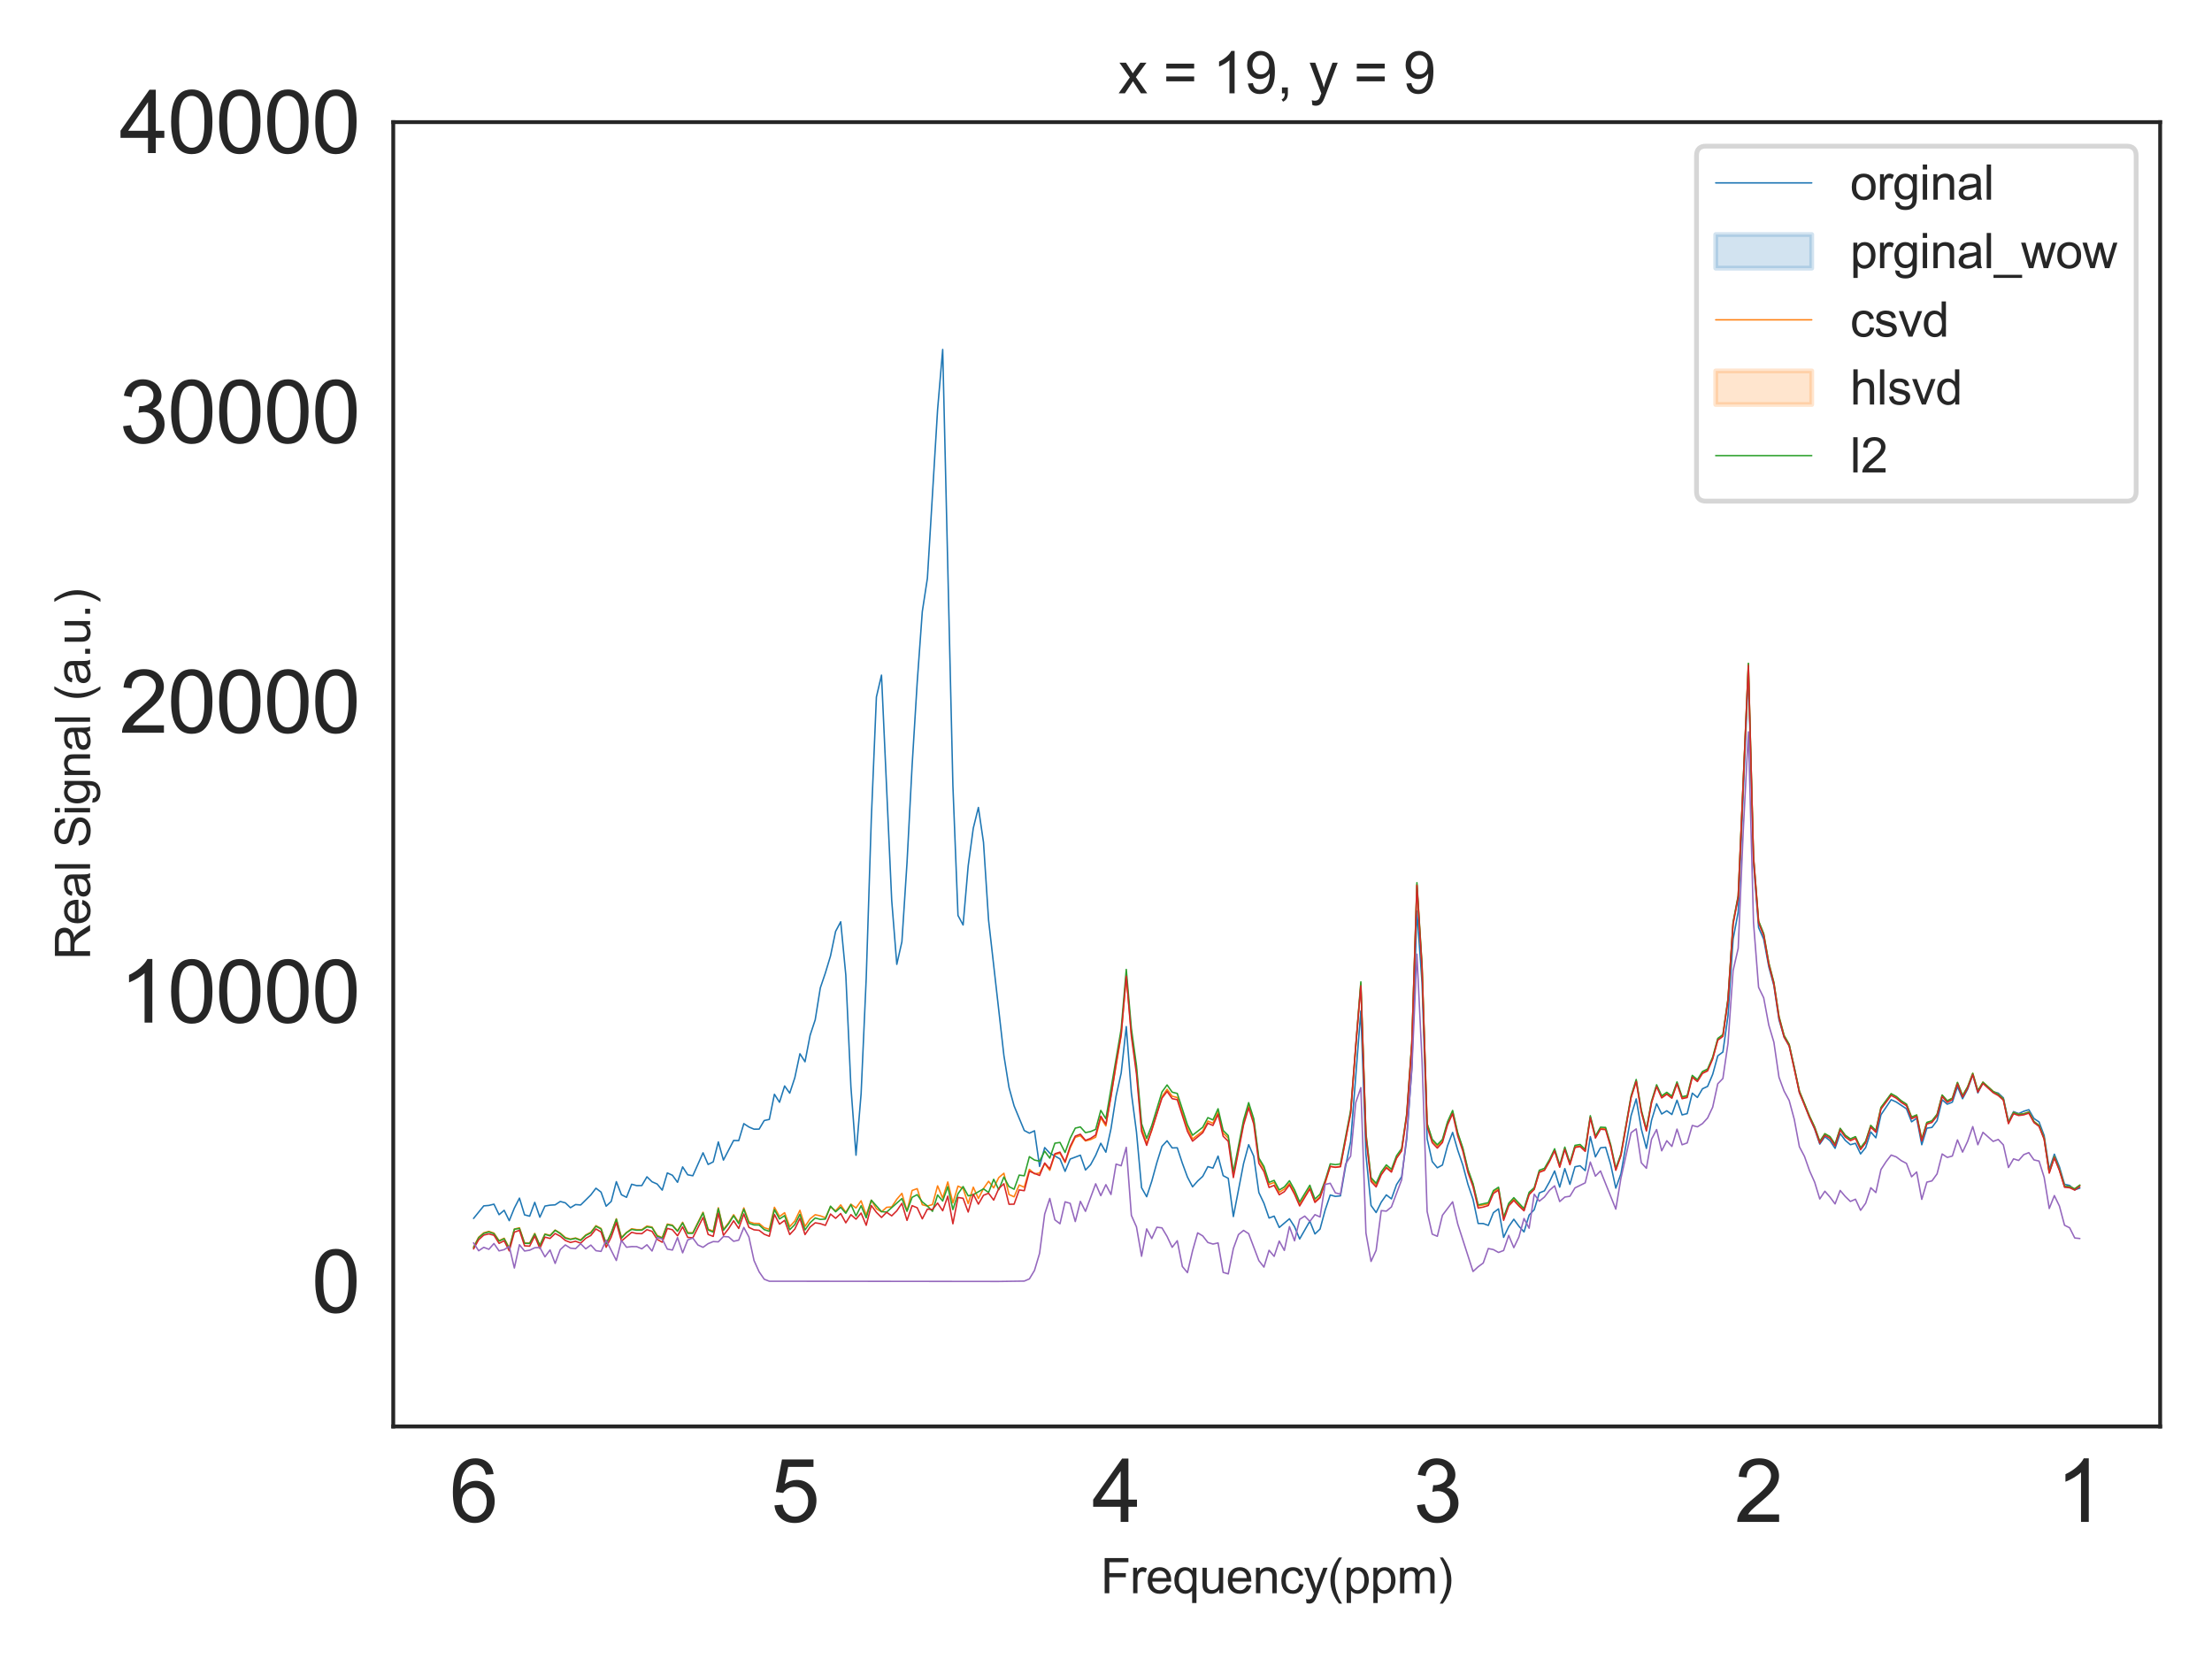 <?xml version="1.0" encoding="utf-8" standalone="no"?>
<!DOCTYPE svg PUBLIC "-//W3C//DTD SVG 1.1//EN"
  "http://www.w3.org/Graphics/SVG/1.1/DTD/svg11.dtd">
<svg xmlns:xlink="http://www.w3.org/1999/xlink" width="460.8pt" height="345.6pt" viewBox="0 0 460.8 345.6" xmlns="http://www.w3.org/2000/svg" version="1.1">
 <defs>
  <style type="text/css">*{stroke-linejoin: round; stroke-linecap: butt}</style>
 </defs>
 <g id="figure_1">
  <g id="patch_1">
   <path d="M 0 345.6 
L 460.8 345.6 
L 460.8 0 
L 0 0 
z
" style="fill: #ffffff"/>
  </g>
  <g id="axes_1">
   <g id="patch_2">
    <path d="M 81.92 297.16 
L 450 297.16 
L 450 25.44 
L 81.92 25.44 
z
" style="fill: #ffffff"/>
   </g>
   <g id="matplotlib.axis_1">
    <g id="xtick_1">
     <g id="text_1">
      <!-- 1 -->
      <g style="fill: #262626" transform="translate(428.264 317.044) scale(0.18 -0.18)">
       <defs>
        <path id="ArialMT-31" d="M 2384 0 
L 1822 0 
L 1822 3584 
Q 1619 3391 1289 3197 
Q 959 3003 697 2906 
L 697 3450 
Q 1169 3672 1522 3987 
Q 1875 4303 2022 4600 
L 2384 4600 
L 2384 0 
z
" transform="scale(0.016)"/>
       </defs>
       <use xlink:href="#ArialMT-31"/>
      </g>
     </g>
    </g>
    <g id="xtick_2">
     <g id="text_2">
      <!-- 2 -->
      <g style="fill: #262626" transform="translate(361.341 317.044) scale(0.18 -0.18)">
       <defs>
        <path id="ArialMT-32" d="M 3222 541 
L 3222 0 
L 194 0 
Q 188 203 259 391 
Q 375 700 629 1000 
Q 884 1300 1366 1694 
Q 2113 2306 2375 2664 
Q 2638 3022 2638 3341 
Q 2638 3675 2398 3904 
Q 2159 4134 1775 4134 
Q 1369 4134 1125 3890 
Q 881 3647 878 3216 
L 300 3275 
Q 359 3922 746 4261 
Q 1134 4600 1788 4600 
Q 2447 4600 2831 4234 
Q 3216 3869 3216 3328 
Q 3216 3053 3103 2787 
Q 2991 2522 2730 2228 
Q 2469 1934 1863 1422 
Q 1356 997 1212 845 
Q 1069 694 975 541 
L 3222 541 
z
" transform="scale(0.016)"/>
       </defs>
       <use xlink:href="#ArialMT-32"/>
      </g>
     </g>
    </g>
    <g id="xtick_3">
     <g id="text_3">
      <!-- 3 -->
      <g style="fill: #262626" transform="translate(294.417 317.044) scale(0.18 -0.18)">
       <defs>
        <path id="ArialMT-33" d="M 269 1209 
L 831 1284 
Q 928 806 1161 595 
Q 1394 384 1728 384 
Q 2125 384 2398 659 
Q 2672 934 2672 1341 
Q 2672 1728 2419 1979 
Q 2166 2231 1775 2231 
Q 1616 2231 1378 2169 
L 1441 2663 
Q 1497 2656 1531 2656 
Q 1891 2656 2178 2843 
Q 2466 3031 2466 3422 
Q 2466 3731 2256 3934 
Q 2047 4138 1716 4138 
Q 1388 4138 1169 3931 
Q 950 3725 888 3313 
L 325 3413 
Q 428 3978 793 4289 
Q 1159 4600 1703 4600 
Q 2078 4600 2393 4439 
Q 2709 4278 2876 4000 
Q 3044 3722 3044 3409 
Q 3044 3113 2884 2869 
Q 2725 2625 2413 2481 
Q 2819 2388 3044 2092 
Q 3269 1797 3269 1353 
Q 3269 753 2831 336 
Q 2394 -81 1725 -81 
Q 1122 -81 723 278 
Q 325 638 269 1209 
z
" transform="scale(0.016)"/>
       </defs>
       <use xlink:href="#ArialMT-33"/>
      </g>
     </g>
    </g>
    <g id="xtick_4">
     <g id="text_4">
      <!-- 4 -->
      <g style="fill: #262626" transform="translate(227.493 317.044) scale(0.18 -0.18)">
       <defs>
        <path id="ArialMT-34" d="M 2069 0 
L 2069 1097 
L 81 1097 
L 81 1613 
L 2172 4581 
L 2631 4581 
L 2631 1613 
L 3250 1613 
L 3250 1097 
L 2631 1097 
L 2631 0 
L 2069 0 
z
M 2069 1613 
L 2069 3678 
L 634 1613 
L 2069 1613 
z
" transform="scale(0.016)"/>
       </defs>
       <use xlink:href="#ArialMT-34"/>
      </g>
     </g>
    </g>
    <g id="xtick_5">
     <g id="text_5">
      <!-- 5 -->
      <g style="fill: #262626" transform="translate(160.57 317.044) scale(0.18 -0.18)">
       <defs>
        <path id="ArialMT-35" d="M 266 1200 
L 856 1250 
Q 922 819 1161 601 
Q 1400 384 1738 384 
Q 2144 384 2425 690 
Q 2706 997 2706 1503 
Q 2706 1984 2436 2262 
Q 2166 2541 1728 2541 
Q 1456 2541 1237 2417 
Q 1019 2294 894 2097 
L 366 2166 
L 809 4519 
L 3088 4519 
L 3088 3981 
L 1259 3981 
L 1013 2750 
Q 1425 3038 1878 3038 
Q 2478 3038 2890 2622 
Q 3303 2206 3303 1553 
Q 3303 931 2941 478 
Q 2500 -78 1738 -78 
Q 1113 -78 717 272 
Q 322 622 266 1200 
z
" transform="scale(0.016)"/>
       </defs>
       <use xlink:href="#ArialMT-35"/>
      </g>
     </g>
    </g>
    <g id="xtick_6">
     <g id="text_6">
      <!-- 6 -->
      <g style="fill: #262626" transform="translate(93.646 317.044) scale(0.18 -0.18)">
       <defs>
        <path id="ArialMT-36" d="M 3184 3459 
L 2625 3416 
Q 2550 3747 2413 3897 
Q 2184 4138 1850 4138 
Q 1581 4138 1378 3988 
Q 1113 3794 959 3422 
Q 806 3050 800 2363 
Q 1003 2672 1297 2822 
Q 1591 2972 1913 2972 
Q 2475 2972 2870 2558 
Q 3266 2144 3266 1488 
Q 3266 1056 3080 686 
Q 2894 316 2569 119 
Q 2244 -78 1831 -78 
Q 1128 -78 684 439 
Q 241 956 241 2144 
Q 241 3472 731 4075 
Q 1159 4600 1884 4600 
Q 2425 4600 2770 4297 
Q 3116 3994 3184 3459 
z
M 888 1484 
Q 888 1194 1011 928 
Q 1134 663 1356 523 
Q 1578 384 1822 384 
Q 2178 384 2434 671 
Q 2691 959 2691 1453 
Q 2691 1928 2437 2201 
Q 2184 2475 1800 2475 
Q 1419 2475 1153 2201 
Q 888 1928 888 1484 
z
" transform="scale(0.016)"/>
       </defs>
       <use xlink:href="#ArialMT-36"/>
      </g>
     </g>
    </g>
    <g id="text_7">
     <!-- Frequency(ppm) -->
     <g style="fill: #262626" transform="translate(229.283 331.901) scale(0.1 -0.1)">
      <defs>
       <path id="ArialMT-46" d="M 525 0 
L 525 4581 
L 3616 4581 
L 3616 4041 
L 1131 4041 
L 1131 2622 
L 3281 2622 
L 3281 2081 
L 1131 2081 
L 1131 0 
L 525 0 
z
" transform="scale(0.016)"/>
       <path id="ArialMT-72" d="M 416 0 
L 416 3319 
L 922 3319 
L 922 2816 
Q 1116 3169 1280 3281 
Q 1444 3394 1641 3394 
Q 1925 3394 2219 3213 
L 2025 2691 
Q 1819 2813 1613 2813 
Q 1428 2813 1281 2702 
Q 1134 2591 1072 2394 
Q 978 2094 978 1738 
L 978 0 
L 416 0 
z
" transform="scale(0.016)"/>
       <path id="ArialMT-65" d="M 2694 1069 
L 3275 997 
Q 3138 488 2766 206 
Q 2394 -75 1816 -75 
Q 1088 -75 661 373 
Q 234 822 234 1631 
Q 234 2469 665 2931 
Q 1097 3394 1784 3394 
Q 2450 3394 2872 2941 
Q 3294 2488 3294 1666 
Q 3294 1616 3291 1516 
L 816 1516 
Q 847 969 1125 678 
Q 1403 388 1819 388 
Q 2128 388 2347 550 
Q 2566 713 2694 1069 
z
M 847 1978 
L 2700 1978 
Q 2663 2397 2488 2606 
Q 2219 2931 1791 2931 
Q 1403 2931 1139 2672 
Q 875 2413 847 1978 
z
" transform="scale(0.016)"/>
       <path id="ArialMT-71" d="M 2538 -1272 
L 2538 353 
Q 2406 169 2170 47 
Q 1934 -75 1669 -75 
Q 1078 -75 651 397 
Q 225 869 225 1691 
Q 225 2191 398 2587 
Q 572 2984 901 3189 
Q 1231 3394 1625 3394 
Q 2241 3394 2594 2875 
L 2594 3319 
L 3100 3319 
L 3100 -1272 
L 2538 -1272 
z
M 803 1669 
Q 803 1028 1072 708 
Q 1341 388 1716 388 
Q 2075 388 2334 692 
Q 2594 997 2594 1619 
Q 2594 2281 2320 2615 
Q 2047 2950 1678 2950 
Q 1313 2950 1058 2639 
Q 803 2328 803 1669 
z
" transform="scale(0.016)"/>
       <path id="ArialMT-75" d="M 2597 0 
L 2597 488 
Q 2209 -75 1544 -75 
Q 1250 -75 995 37 
Q 741 150 617 320 
Q 494 491 444 738 
Q 409 903 409 1263 
L 409 3319 
L 972 3319 
L 972 1478 
Q 972 1038 1006 884 
Q 1059 663 1231 536 
Q 1403 409 1656 409 
Q 1909 409 2131 539 
Q 2353 669 2445 892 
Q 2538 1116 2538 1541 
L 2538 3319 
L 3100 3319 
L 3100 0 
L 2597 0 
z
" transform="scale(0.016)"/>
       <path id="ArialMT-6e" d="M 422 0 
L 422 3319 
L 928 3319 
L 928 2847 
Q 1294 3394 1984 3394 
Q 2284 3394 2536 3286 
Q 2788 3178 2913 3003 
Q 3038 2828 3088 2588 
Q 3119 2431 3119 2041 
L 3119 0 
L 2556 0 
L 2556 2019 
Q 2556 2363 2490 2533 
Q 2425 2703 2258 2804 
Q 2091 2906 1866 2906 
Q 1506 2906 1245 2678 
Q 984 2450 984 1813 
L 984 0 
L 422 0 
z
" transform="scale(0.016)"/>
       <path id="ArialMT-63" d="M 2588 1216 
L 3141 1144 
Q 3050 572 2676 248 
Q 2303 -75 1759 -75 
Q 1078 -75 664 370 
Q 250 816 250 1647 
Q 250 2184 428 2587 
Q 606 2991 970 3192 
Q 1334 3394 1763 3394 
Q 2303 3394 2647 3120 
Q 2991 2847 3088 2344 
L 2541 2259 
Q 2463 2594 2264 2762 
Q 2066 2931 1784 2931 
Q 1359 2931 1093 2626 
Q 828 2322 828 1663 
Q 828 994 1084 691 
Q 1341 388 1753 388 
Q 2084 388 2306 591 
Q 2528 794 2588 1216 
z
" transform="scale(0.016)"/>
       <path id="ArialMT-79" d="M 397 -1278 
L 334 -750 
Q 519 -800 656 -800 
Q 844 -800 956 -737 
Q 1069 -675 1141 -563 
Q 1194 -478 1313 -144 
Q 1328 -97 1363 -6 
L 103 3319 
L 709 3319 
L 1400 1397 
Q 1534 1031 1641 628 
Q 1738 1016 1872 1384 
L 2581 3319 
L 3144 3319 
L 1881 -56 
Q 1678 -603 1566 -809 
Q 1416 -1088 1222 -1217 
Q 1028 -1347 759 -1347 
Q 597 -1347 397 -1278 
z
" transform="scale(0.016)"/>
       <path id="ArialMT-28" d="M 1497 -1347 
Q 1031 -759 709 28 
Q 388 816 388 1659 
Q 388 2403 628 3084 
Q 909 3875 1497 4659 
L 1900 4659 
Q 1522 4009 1400 3731 
Q 1209 3300 1100 2831 
Q 966 2247 966 1656 
Q 966 153 1900 -1347 
L 1497 -1347 
z
" transform="scale(0.016)"/>
       <path id="ArialMT-70" d="M 422 -1272 
L 422 3319 
L 934 3319 
L 934 2888 
Q 1116 3141 1344 3267 
Q 1572 3394 1897 3394 
Q 2322 3394 2647 3175 
Q 2972 2956 3137 2557 
Q 3303 2159 3303 1684 
Q 3303 1175 3120 767 
Q 2938 359 2589 142 
Q 2241 -75 1856 -75 
Q 1575 -75 1351 44 
Q 1128 163 984 344 
L 984 -1272 
L 422 -1272 
z
M 931 1641 
Q 931 1000 1190 694 
Q 1450 388 1819 388 
Q 2194 388 2461 705 
Q 2728 1022 2728 1688 
Q 2728 2322 2467 2637 
Q 2206 2953 1844 2953 
Q 1484 2953 1207 2617 
Q 931 2281 931 1641 
z
" transform="scale(0.016)"/>
       <path id="ArialMT-6d" d="M 422 0 
L 422 3319 
L 925 3319 
L 925 2853 
Q 1081 3097 1340 3245 
Q 1600 3394 1931 3394 
Q 2300 3394 2536 3241 
Q 2772 3088 2869 2813 
Q 3263 3394 3894 3394 
Q 4388 3394 4653 3120 
Q 4919 2847 4919 2278 
L 4919 0 
L 4359 0 
L 4359 2091 
Q 4359 2428 4304 2576 
Q 4250 2725 4106 2815 
Q 3963 2906 3769 2906 
Q 3419 2906 3187 2673 
Q 2956 2441 2956 1928 
L 2956 0 
L 2394 0 
L 2394 2156 
Q 2394 2531 2256 2718 
Q 2119 2906 1806 2906 
Q 1569 2906 1367 2781 
Q 1166 2656 1075 2415 
Q 984 2175 984 1722 
L 984 0 
L 422 0 
z
" transform="scale(0.016)"/>
       <path id="ArialMT-29" d="M 791 -1347 
L 388 -1347 
Q 1322 153 1322 1656 
Q 1322 2244 1188 2822 
Q 1081 3291 891 3722 
Q 769 4003 388 4659 
L 791 4659 
Q 1378 3875 1659 3084 
Q 1900 2403 1900 1659 
Q 1900 816 1576 28 
Q 1253 -759 791 -1347 
z
" transform="scale(0.016)"/>
      </defs>
      <use xlink:href="#ArialMT-46"/>
      <use xlink:href="#ArialMT-72" x="61.084"/>
      <use xlink:href="#ArialMT-65" x="94.385"/>
      <use xlink:href="#ArialMT-71" x="150"/>
      <use xlink:href="#ArialMT-75" x="205.615"/>
      <use xlink:href="#ArialMT-65" x="261.23"/>
      <use xlink:href="#ArialMT-6e" x="316.846"/>
      <use xlink:href="#ArialMT-63" x="372.461"/>
      <use xlink:href="#ArialMT-79" x="422.461"/>
      <use xlink:href="#ArialMT-28" x="472.461"/>
      <use xlink:href="#ArialMT-70" x="505.762"/>
      <use xlink:href="#ArialMT-70" x="561.377"/>
      <use xlink:href="#ArialMT-6d" x="616.992"/>
      <use xlink:href="#ArialMT-29" x="700.293"/>
     </g>
    </g>
   </g>
   <g id="matplotlib.axis_2">
    <g id="ytick_1">
     <g id="text_8">
      <!-- 0 -->
      <g style="fill: #262626" transform="translate(64.91 273.411) scale(0.18 -0.18)">
       <defs>
        <path id="ArialMT-30" d="M 266 2259 
Q 266 3072 433 3567 
Q 600 4063 929 4331 
Q 1259 4600 1759 4600 
Q 2128 4600 2406 4451 
Q 2684 4303 2865 4023 
Q 3047 3744 3150 3342 
Q 3253 2941 3253 2259 
Q 3253 1453 3087 958 
Q 2922 463 2592 192 
Q 2263 -78 1759 -78 
Q 1097 -78 719 397 
Q 266 969 266 2259 
z
M 844 2259 
Q 844 1131 1108 757 
Q 1372 384 1759 384 
Q 2147 384 2411 759 
Q 2675 1134 2675 2259 
Q 2675 3391 2411 3762 
Q 2147 4134 1753 4134 
Q 1366 4134 1134 3806 
Q 844 3388 844 2259 
z
" transform="scale(0.016)"/>
       </defs>
       <use xlink:href="#ArialMT-30"/>
      </g>
     </g>
    </g>
    <g id="ytick_2">
     <g id="text_9">
      <!-- 10000 -->
      <g style="fill: #262626" transform="translate(24.872 213.029) scale(0.18 -0.18)">
       <use xlink:href="#ArialMT-31"/>
       <use xlink:href="#ArialMT-30" x="55.615"/>
       <use xlink:href="#ArialMT-30" x="111.23"/>
       <use xlink:href="#ArialMT-30" x="166.846"/>
       <use xlink:href="#ArialMT-30" x="222.461"/>
      </g>
     </g>
    </g>
    <g id="ytick_3">
     <g id="text_10">
      <!-- 20000 -->
      <g style="fill: #262626" transform="translate(24.872 152.646) scale(0.18 -0.18)">
       <use xlink:href="#ArialMT-32"/>
       <use xlink:href="#ArialMT-30" x="55.615"/>
       <use xlink:href="#ArialMT-30" x="111.23"/>
       <use xlink:href="#ArialMT-30" x="166.846"/>
       <use xlink:href="#ArialMT-30" x="222.461"/>
      </g>
     </g>
    </g>
    <g id="ytick_4">
     <g id="text_11">
      <!-- 30000 -->
      <g style="fill: #262626" transform="translate(24.872 92.264) scale(0.18 -0.18)">
       <use xlink:href="#ArialMT-33"/>
       <use xlink:href="#ArialMT-30" x="55.615"/>
       <use xlink:href="#ArialMT-30" x="111.23"/>
       <use xlink:href="#ArialMT-30" x="166.846"/>
       <use xlink:href="#ArialMT-30" x="222.461"/>
      </g>
     </g>
    </g>
    <g id="ytick_5">
     <g id="text_12">
      <!-- 40000 -->
      <g style="fill: #262626" transform="translate(24.872 31.882) scale(0.18 -0.18)">
       <use xlink:href="#ArialMT-34"/>
       <use xlink:href="#ArialMT-30" x="55.615"/>
       <use xlink:href="#ArialMT-30" x="111.23"/>
       <use xlink:href="#ArialMT-30" x="166.846"/>
       <use xlink:href="#ArialMT-30" x="222.461"/>
      </g>
     </g>
    </g>
    <g id="text_13">
     <!-- Real Signal (a.u.) -->
     <g style="fill: #262626" transform="translate(18.767 199.928) rotate(-90) scale(0.1 -0.1)">
      <defs>
       <path id="ArialMT-52" d="M 503 0 
L 503 4581 
L 2534 4581 
Q 3147 4581 3465 4457 
Q 3784 4334 3975 4021 
Q 4166 3709 4166 3331 
Q 4166 2844 3850 2509 
Q 3534 2175 2875 2084 
Q 3116 1969 3241 1856 
Q 3506 1613 3744 1247 
L 4541 0 
L 3778 0 
L 3172 953 
Q 2906 1366 2734 1584 
Q 2563 1803 2427 1890 
Q 2291 1978 2150 2013 
Q 2047 2034 1813 2034 
L 1109 2034 
L 1109 0 
L 503 0 
z
M 1109 2559 
L 2413 2559 
Q 2828 2559 3062 2645 
Q 3297 2731 3419 2920 
Q 3541 3109 3541 3331 
Q 3541 3656 3305 3865 
Q 3069 4075 2559 4075 
L 1109 4075 
L 1109 2559 
z
" transform="scale(0.016)"/>
       <path id="ArialMT-61" d="M 2588 409 
Q 2275 144 1986 34 
Q 1697 -75 1366 -75 
Q 819 -75 525 192 
Q 231 459 231 875 
Q 231 1119 342 1320 
Q 453 1522 633 1644 
Q 813 1766 1038 1828 
Q 1203 1872 1538 1913 
Q 2219 1994 2541 2106 
Q 2544 2222 2544 2253 
Q 2544 2597 2384 2738 
Q 2169 2928 1744 2928 
Q 1347 2928 1158 2789 
Q 969 2650 878 2297 
L 328 2372 
Q 403 2725 575 2942 
Q 747 3159 1072 3276 
Q 1397 3394 1825 3394 
Q 2250 3394 2515 3294 
Q 2781 3194 2906 3042 
Q 3031 2891 3081 2659 
Q 3109 2516 3109 2141 
L 3109 1391 
Q 3109 606 3145 398 
Q 3181 191 3288 0 
L 2700 0 
Q 2613 175 2588 409 
z
M 2541 1666 
Q 2234 1541 1622 1453 
Q 1275 1403 1131 1340 
Q 988 1278 909 1158 
Q 831 1038 831 891 
Q 831 666 1001 516 
Q 1172 366 1500 366 
Q 1825 366 2078 508 
Q 2331 650 2450 897 
Q 2541 1088 2541 1459 
L 2541 1666 
z
" transform="scale(0.016)"/>
       <path id="ArialMT-6c" d="M 409 0 
L 409 4581 
L 972 4581 
L 972 0 
L 409 0 
z
" transform="scale(0.016)"/>
       <path id="ArialMT-20" transform="scale(0.016)"/>
       <path id="ArialMT-53" d="M 288 1472 
L 859 1522 
Q 900 1178 1048 958 
Q 1197 738 1509 602 
Q 1822 466 2213 466 
Q 2559 466 2825 569 
Q 3091 672 3220 851 
Q 3350 1031 3350 1244 
Q 3350 1459 3225 1620 
Q 3100 1781 2813 1891 
Q 2628 1963 1997 2114 
Q 1366 2266 1113 2400 
Q 784 2572 623 2826 
Q 463 3081 463 3397 
Q 463 3744 659 4045 
Q 856 4347 1234 4503 
Q 1613 4659 2075 4659 
Q 2584 4659 2973 4495 
Q 3363 4331 3572 4012 
Q 3781 3694 3797 3291 
L 3216 3247 
Q 3169 3681 2898 3903 
Q 2628 4125 2100 4125 
Q 1550 4125 1298 3923 
Q 1047 3722 1047 3438 
Q 1047 3191 1225 3031 
Q 1400 2872 2139 2705 
Q 2878 2538 3153 2413 
Q 3553 2228 3743 1945 
Q 3934 1663 3934 1294 
Q 3934 928 3725 604 
Q 3516 281 3123 101 
Q 2731 -78 2241 -78 
Q 1619 -78 1198 103 
Q 778 284 539 648 
Q 300 1013 288 1472 
z
" transform="scale(0.016)"/>
       <path id="ArialMT-69" d="M 425 3934 
L 425 4581 
L 988 4581 
L 988 3934 
L 425 3934 
z
M 425 0 
L 425 3319 
L 988 3319 
L 988 0 
L 425 0 
z
" transform="scale(0.016)"/>
       <path id="ArialMT-67" d="M 319 -275 
L 866 -356 
Q 900 -609 1056 -725 
Q 1266 -881 1628 -881 
Q 2019 -881 2231 -725 
Q 2444 -569 2519 -288 
Q 2563 -116 2559 434 
Q 2191 0 1641 0 
Q 956 0 581 494 
Q 206 988 206 1678 
Q 206 2153 378 2554 
Q 550 2956 876 3175 
Q 1203 3394 1644 3394 
Q 2231 3394 2613 2919 
L 2613 3319 
L 3131 3319 
L 3131 450 
Q 3131 -325 2973 -648 
Q 2816 -972 2473 -1159 
Q 2131 -1347 1631 -1347 
Q 1038 -1347 672 -1080 
Q 306 -813 319 -275 
z
M 784 1719 
Q 784 1066 1043 766 
Q 1303 466 1694 466 
Q 2081 466 2343 764 
Q 2606 1063 2606 1700 
Q 2606 2309 2336 2618 
Q 2066 2928 1684 2928 
Q 1309 2928 1046 2623 
Q 784 2319 784 1719 
z
" transform="scale(0.016)"/>
       <path id="ArialMT-2e" d="M 581 0 
L 581 641 
L 1222 641 
L 1222 0 
L 581 0 
z
" transform="scale(0.016)"/>
      </defs>
      <use xlink:href="#ArialMT-52"/>
      <use xlink:href="#ArialMT-65" x="72.217"/>
      <use xlink:href="#ArialMT-61" x="127.832"/>
      <use xlink:href="#ArialMT-6c" x="183.447"/>
      <use xlink:href="#ArialMT-20" x="205.664"/>
      <use xlink:href="#ArialMT-53" x="233.447"/>
      <use xlink:href="#ArialMT-69" x="300.146"/>
      <use xlink:href="#ArialMT-67" x="322.363"/>
      <use xlink:href="#ArialMT-6e" x="377.979"/>
      <use xlink:href="#ArialMT-61" x="433.594"/>
      <use xlink:href="#ArialMT-6c" x="489.209"/>
      <use xlink:href="#ArialMT-20" x="511.426"/>
      <use xlink:href="#ArialMT-28" x="539.209"/>
      <use xlink:href="#ArialMT-61" x="572.51"/>
      <use xlink:href="#ArialMT-2e" x="628.125"/>
      <use xlink:href="#ArialMT-75" x="655.908"/>
      <use xlink:href="#ArialMT-2e" x="711.523"/>
      <use xlink:href="#ArialMT-29" x="739.307"/>
     </g>
    </g>
   </g>
   <g id="PolyCollection_1"/>
   <g id="PolyCollection_2"/>
   <g id="PolyCollection_3"/>
   <g id="PolyCollection_4"/>
   <g id="PolyCollection_5"/>
   <g id="line2d_1">
    <path d="M 433.269 247.505 
L 432.207 247.858 
L 431.145 246.948 
L 430.082 246.709 
L 429.02 243.079 
L 427.958 240.442 
L 426.895 243.608 
L 425.833 236.55 
L 424.771 233.72 
L 423.709 233.006 
L 422.646 231.172 
L 421.584 231.5 
L 420.522 231.982 
L 419.459 231.571 
L 418.397 233.626 
L 417.335 228.701 
L 416.273 227.722 
L 415.21 227.407 
L 414.148 226.53 
L 413.086 225.481 
L 412.023 227.673 
L 410.961 223.89 
L 409.899 226.884 
L 408.837 228.89 
L 407.774 226.354 
L 406.712 229.598 
L 405.65 230.025 
L 404.588 229.113 
L 403.525 233.445 
L 402.463 234.859 
L 401.401 235.018 
L 400.338 238.469 
L 399.276 232.96 
L 398.214 233.695 
L 397.152 230.983 
L 395.027 229.567 
L 393.965 229.086 
L 391.84 232.232 
L 390.778 237.023 
L 389.716 235.801 
L 388.653 239.055 
L 387.591 240.384 
L 386.529 238.169 
L 385.466 238.466 
L 384.404 237.555 
L 383.342 236.133 
L 382.28 239.219 
L 381.217 237.622 
L 380.155 236.796 
L 379.093 238.336 
L 378.031 235.2 
L 376.968 232.801 
L 375.906 230.033 
L 374.844 227.6 
L 373.781 222.311 
L 372.719 217.859 
L 371.657 216.024 
L 370.595 212.436 
L 369.532 205.325 
L 368.47 201.4 
L 367.408 195.644 
L 366.345 193.231 
L 365.283 179.765 
L 364.221 140.317 
L 362.096 190.006 
L 361.034 195.657 
L 359.972 211.612 
L 358.909 219.158 
L 357.847 219.946 
L 356.785 223.798 
L 355.723 226.317 
L 354.66 226.811 
L 353.598 228.615 
L 352.536 227.726 
L 351.474 231.981 
L 350.411 232.252 
L 349.349 229.191 
L 348.287 232.168 
L 347.224 231.396 
L 346.162 232.066 
L 345.1 229.929 
L 344.038 233.405 
L 342.975 239.24 
L 341.913 235.158 
L 340.851 228.921 
L 339.788 232.4 
L 337.664 244.547 
L 336.602 247.511 
L 335.539 242.598 
L 334.477 238.994 
L 333.415 239.11 
L 332.352 241.001 
L 331.29 236.777 
L 330.228 243.859 
L 329.166 242.854 
L 328.103 243.06 
L 327.041 246.726 
L 325.979 243.435 
L 324.917 247.301 
L 323.854 243.93 
L 322.792 246.185 
L 321.73 248.076 
L 320.667 248.507 
L 319.605 252.003 
L 318.543 253.128 
L 317.481 256.632 
L 316.418 255.449 
L 315.356 253.992 
L 314.294 255.532 
L 313.231 257.762 
L 312.169 251.825 
L 311.107 252.62 
L 310.045 255.277 
L 308.982 254.885 
L 307.92 254.871 
L 306.858 249.845 
L 305.795 246.71 
L 304.733 242.72 
L 303.671 239.598 
L 302.609 235.904 
L 301.546 238.688 
L 300.484 242.698 
L 299.422 243.273 
L 298.36 241.976 
L 297.297 237.229 
L 296.235 204.743 
L 295.173 189.758 
L 294.11 222.446 
L 293.048 237.299 
L 291.986 245.125 
L 290.924 246.779 
L 289.861 249.75 
L 288.799 248.918 
L 287.737 250.434 
L 286.674 252.593 
L 285.612 251.119 
L 284.55 240.532 
L 283.488 210.615 
L 281.363 237.804 
L 280.301 243.052 
L 279.238 249.12 
L 278.176 249.228 
L 277.114 248.938 
L 276.052 252.083 
L 274.989 256.039 
L 273.927 257.053 
L 272.865 254.388 
L 270.74 258.102 
L 269.678 255.553 
L 268.616 253.892 
L 266.491 255.703 
L 265.429 253.343 
L 264.367 253.739 
L 263.304 250.664 
L 262.242 248.43 
L 261.18 240.87 
L 260.117 238.458 
L 259.055 242.396 
L 256.931 253.428 
L 255.868 245.47 
L 254.806 244.911 
L 253.744 240.836 
L 252.682 243.335 
L 251.619 243.028 
L 250.557 245.053 
L 249.495 246.032 
L 248.432 247.234 
L 247.37 245.207 
L 246.308 242.321 
L 245.246 239.106 
L 244.183 239.132 
L 243.121 237.643 
L 242.059 238.802 
L 240.996 242.19 
L 239.934 246.066 
L 238.872 249.301 
L 237.81 247.421 
L 236.747 235.801 
L 235.685 227.666 
L 234.623 213.859 
L 233.56 223.551 
L 232.498 228.348 
L 231.436 235.151 
L 230.374 240.024 
L 229.311 238.162 
L 228.249 240.669 
L 227.187 242.639 
L 226.125 243.728 
L 225.062 240.648 
L 222.938 241.458 
L 221.875 244.012 
L 220.813 241.414 
L 218.689 240.224 
L 217.626 239.063 
L 216.564 242.988 
L 215.502 235.564 
L 214.439 236.063 
L 213.377 235.502 
L 211.253 230.38 
L 210.19 226.522 
L 209.128 219.864 
L 205.941 191.714 
L 204.879 175.465 
L 203.817 168.208 
L 202.754 172.523 
L 201.692 180.365 
L 200.63 192.692 
L 199.568 190.709 
L 198.505 163.633 
L 196.381 72.8 
L 195.318 85.334 
L 193.194 120.466 
L 192.132 127.399 
L 191.069 142.161 
L 190.007 159.515 
L 188.945 179.747 
L 187.882 196.18 
L 186.82 200.891 
L 185.758 187.55 
L 183.633 140.644 
L 182.571 145.193 
L 181.509 170.615 
L 180.446 203.845 
L 179.384 227.842 
L 178.322 240.647 
L 177.26 226.4 
L 176.197 203.129 
L 175.135 192.022 
L 174.073 194.019 
L 173.011 199.13 
L 171.948 202.661 
L 170.886 205.802 
L 169.824 212.438 
L 168.761 215.665 
L 167.699 221.184 
L 166.637 219.515 
L 165.575 224.507 
L 164.512 227.72 
L 163.45 226.225 
L 162.388 229.621 
L 161.325 227.954 
L 160.263 233.193 
L 159.201 233.43 
L 158.139 235.218 
L 157.076 235.226 
L 156.014 234.772 
L 154.952 234.076 
L 153.889 237.611 
L 152.827 237.579 
L 150.703 241.672 
L 149.64 237.879 
L 148.578 242.035 
L 147.516 242.577 
L 146.454 240.149 
L 144.329 244.932 
L 143.267 244.731 
L 142.204 243.085 
L 141.142 246.295 
L 140.08 244.832 
L 139.018 244.343 
L 137.955 247.927 
L 136.893 246.65 
L 135.831 246.187 
L 134.768 245.152 
L 133.706 246.974 
L 132.644 246.986 
L 131.582 246.699 
L 130.519 249.422 
L 129.457 248.886 
L 128.395 246.167 
L 127.332 250.271 
L 126.27 251.272 
L 125.208 248.338 
L 124.146 247.528 
L 123.083 248.922 
L 120.959 251.022 
L 119.897 250.934 
L 118.834 251.588 
L 117.772 250.571 
L 116.71 250.289 
L 115.647 250.991 
L 114.585 251.058 
L 113.523 251.244 
L 112.461 253.569 
L 111.398 250.471 
L 110.336 253.35 
L 109.274 253.075 
L 108.211 249.592 
L 107.149 251.666 
L 106.087 254.288 
L 105.025 252.128 
L 103.962 253.041 
L 102.9 250.85 
L 101.838 251.117 
L 100.775 251.204 
L 98.651 253.823 
L 98.651 253.823 
" clip-path="url(#p0bdc891a52)" style="fill: none; stroke: #1f77b4; stroke-width: 0.3; stroke-linecap: round"/>
   </g>
   <g id="line2d_2">
    <path d="M 433.269 246.899 
L 432.207 247.663 
L 431.145 247.181 
L 430.082 247.081 
L 429.02 243.615 
L 427.958 240.942 
L 426.895 244.14 
L 425.833 237.088 
L 424.771 234.422 
L 423.709 233.614 
L 422.646 231.641 
L 421.584 231.989 
L 420.522 232.117 
L 419.459 231.741 
L 418.397 233.829 
L 417.335 228.921 
L 416.273 227.958 
L 415.21 227.354 
L 413.086 225.432 
L 412.023 227.231 
L 410.961 223.589 
L 409.899 226.409 
L 408.837 228.251 
L 407.774 225.52 
L 406.712 228.791 
L 405.65 229.35 
L 404.588 228.15 
L 403.525 232.187 
L 402.463 233.544 
L 401.401 233.872 
L 400.338 237.386 
L 399.276 232.289 
L 398.214 232.756 
L 397.152 230.046 
L 396.089 229.365 
L 395.027 228.47 
L 393.965 227.886 
L 391.84 230.761 
L 390.778 235.579 
L 389.716 234.497 
L 388.653 237.773 
L 387.591 239.167 
L 386.529 236.846 
L 385.466 237.303 
L 384.404 236.535 
L 383.342 235.094 
L 382.28 238.392 
L 381.217 236.811 
L 380.155 236.188 
L 379.093 237.786 
L 378.031 234.793 
L 376.968 232.521 
L 374.844 227.286 
L 372.719 217.56 
L 371.657 215.705 
L 370.595 211.743 
L 369.532 204.685 
L 368.47 200.601 
L 367.408 194.543 
L 366.345 191.904 
L 365.283 178.403 
L 364.221 138.279 
L 362.096 186.769 
L 361.034 192.322 
L 359.972 208.234 
L 358.909 215.75 
L 357.847 216.534 
L 356.785 220.419 
L 355.723 222.911 
L 354.66 223.42 
L 353.598 225.137 
L 352.536 224.247 
L 351.474 228.462 
L 350.411 228.705 
L 349.349 225.607 
L 348.287 228.592 
L 347.224 227.776 
L 346.162 228.507 
L 345.1 226.216 
L 344.038 229.644 
L 342.975 235.462 
L 341.913 231.449 
L 340.851 225.125 
L 339.788 228.537 
L 337.664 240.659 
L 336.602 243.618 
L 335.539 238.723 
L 334.477 235.116 
L 333.415 235.083 
L 332.352 236.939 
L 331.29 232.691 
L 330.228 239.735 
L 329.166 238.7 
L 328.103 238.882 
L 327.041 242.506 
L 325.979 239.241 
L 324.917 243.015 
L 323.854 239.61 
L 322.792 241.85 
L 321.73 243.698 
L 320.667 244.09 
L 319.605 247.732 
L 318.543 248.674 
L 317.481 252.105 
L 315.356 249.763 
L 314.294 250.97 
L 313.231 253.849 
L 312.169 247.585 
L 311.107 248.284 
L 310.045 250.817 
L 307.92 251.219 
L 306.858 246.732 
L 305.795 243.733 
L 304.733 239.312 
L 303.671 236.149 
L 302.609 231.573 
L 301.546 233.977 
L 300.484 237.683 
L 299.422 238.738 
L 298.36 237.581 
L 297.297 234.172 
L 296.235 201.162 
L 295.173 184.274 
L 294.11 217.555 
L 293.048 232.38 
L 291.986 239.69 
L 290.924 241.182 
L 289.861 244.01 
L 288.799 243.092 
L 287.737 244.556 
L 286.674 246.871 
L 285.612 245.656 
L 284.55 236.277 
L 283.488 204.884 
L 281.363 231.818 
L 279.238 242.966 
L 278.176 243.134 
L 277.114 242.98 
L 276.052 246.46 
L 274.989 249.286 
L 273.927 250.303 
L 272.865 247.424 
L 270.74 250.925 
L 269.678 248.364 
L 268.616 246.516 
L 267.553 247.704 
L 266.491 248.377 
L 265.429 246.322 
L 264.367 246.73 
L 263.304 243.424 
L 262.242 241.606 
L 261.18 233.468 
L 260.117 230.239 
L 259.055 233.951 
L 256.931 244.76 
L 255.868 237.062 
L 254.806 236.057 
L 253.744 231.629 
L 252.682 234.001 
L 251.619 233.538 
L 250.557 235.598 
L 248.432 237.266 
L 247.37 234.972 
L 245.246 228.63 
L 244.183 228.361 
L 243.121 226.924 
L 242.059 228.457 
L 239.934 235.503 
L 238.872 238.197 
L 237.81 235.009 
L 236.747 222.804 
L 235.685 215.325 
L 234.623 203.208 
L 233.56 215.698 
L 230.374 234.556 
L 229.311 232.873 
L 228.249 236.893 
L 227.187 237.4 
L 226.125 237.68 
L 225.062 236.593 
L 224 236.92 
L 222.938 239.133 
L 221.875 242.176 
L 220.813 240.216 
L 219.751 240.507 
L 218.689 243.792 
L 217.626 242.404 
L 216.564 244.36 
L 215.502 244.542 
L 214.439 243.599 
L 213.377 247.331 
L 212.315 246.858 
L 211.253 249.317 
L 210.19 248.841 
L 209.128 244.412 
L 208.066 245.306 
L 207.003 247.456 
L 205.941 246.087 
L 204.879 247.59 
L 203.817 249.669 
L 202.754 247.313 
L 201.692 250.73 
L 200.63 247.578 
L 199.568 247.088 
L 198.505 250.592 
L 197.443 246.225 
L 196.381 249.584 
L 195.318 247.032 
L 194.256 250.931 
L 193.194 251.252 
L 192.132 250.969 
L 191.069 247.616 
L 190.007 247.994 
L 188.945 252.302 
L 187.882 248.599 
L 186.82 249.831 
L 185.758 251.425 
L 184.696 251.508 
L 183.633 252.448 
L 182.571 251.808 
L 181.509 250.038 
L 180.446 253.151 
L 179.384 250.149 
L 178.322 251.639 
L 177.26 250.862 
L 176.197 252.565 
L 175.135 251.003 
L 174.073 252.245 
L 173.011 251.396 
L 171.948 253.685 
L 170.886 253.282 
L 169.824 253.047 
L 168.761 253.905 
L 167.699 255.483 
L 166.637 252.125 
L 165.575 254.36 
L 164.512 255.527 
L 163.45 252.631 
L 162.388 253.427 
L 161.325 251.501 
L 160.263 256.075 
L 159.201 255.76 
L 158.139 254.864 
L 157.076 254.859 
L 156.014 254.517 
L 154.952 251.628 
L 153.889 254.66 
L 152.827 253.049 
L 151.765 254.753 
L 150.703 256.117 
L 149.64 251.601 
L 148.578 256.484 
L 147.516 256.054 
L 146.454 252.529 
L 144.329 256.799 
L 143.267 256.782 
L 142.204 254.62 
L 141.142 256.407 
L 140.08 255.209 
L 139.018 254.991 
L 137.955 257.829 
L 136.893 257.359 
L 135.831 255.623 
L 134.768 255.408 
L 133.706 256.154 
L 132.644 256.157 
L 131.582 255.965 
L 130.519 256.74 
L 129.457 257.797 
L 128.395 253.894 
L 127.332 256.846 
L 126.27 259.052 
L 125.208 255.908 
L 124.146 255.329 
L 123.083 256.696 
L 122.021 257.263 
L 120.959 258.293 
L 119.897 257.884 
L 118.834 258.122 
L 117.772 257.801 
L 116.71 256.875 
L 115.647 256.25 
L 114.585 257.351 
L 113.523 257.061 
L 112.461 259.419 
L 111.398 256.94 
L 110.336 258.958 
L 109.274 258.923 
L 108.211 255.77 
L 107.149 256.042 
L 106.087 260.004 
L 105.025 257.947 
L 103.962 258.456 
L 102.9 256.869 
L 101.838 256.52 
L 100.775 256.816 
L 99.713 257.738 
L 98.651 259.769 
L 98.651 259.769 
" clip-path="url(#p0bdc891a52)" style="fill: none; stroke: #ff7f0e; stroke-width: 0.3; stroke-linecap: round"/>
   </g>
   <g id="line2d_3">
    <path d="M 433.269 246.876 
L 432.207 247.667 
L 431.145 247.213 
L 430.082 247.122 
L 429.02 243.668 
L 427.958 240.994 
L 426.895 244.193 
L 425.833 237.143 
L 424.771 234.489 
L 423.709 233.675 
L 422.646 231.694 
L 421.584 232.043 
L 420.522 232.149 
L 419.459 231.775 
L 418.397 233.865 
L 417.335 228.96 
L 416.273 227.998 
L 415.21 227.376 
L 413.086 225.454 
L 412.023 227.227 
L 410.961 223.595 
L 409.899 226.404 
L 408.837 228.235 
L 407.774 225.492 
L 406.712 228.764 
L 405.65 229.332 
L 404.588 228.113 
L 403.525 232.129 
L 402.463 233.482 
L 401.401 233.823 
L 400.338 237.34 
L 399.276 232.272 
L 398.214 232.721 
L 397.152 230.012 
L 396.089 229.332 
L 395.027 228.426 
L 393.965 227.835 
L 391.84 230.691 
L 390.778 235.511 
L 389.716 234.439 
L 388.653 237.716 
L 387.591 239.114 
L 386.529 236.786 
L 385.466 237.254 
L 384.404 236.497 
L 383.342 235.055 
L 382.28 238.367 
L 381.217 236.788 
L 380.155 236.18 
L 379.093 237.781 
L 378.031 234.799 
L 376.968 232.537 
L 374.844 227.301 
L 372.719 217.579 
L 371.657 215.723 
L 370.595 211.737 
L 369.532 204.684 
L 368.47 200.589 
L 367.408 194.511 
L 366.345 191.857 
L 365.283 178.355 
L 364.221 138.181 
L 362.096 186.568 
L 361.034 192.11 
L 359.972 208.017 
L 358.909 215.529 
L 357.847 216.315 
L 356.785 220.206 
L 355.723 222.696 
L 354.66 223.207 
L 353.598 224.915 
L 352.536 224.026 
L 351.474 228.238 
L 350.411 228.478 
L 349.349 225.377 
L 348.287 228.364 
L 347.224 227.543 
L 346.162 228.284 
L 345.1 225.973 
L 344.038 229.39 
L 342.975 235.212 
L 341.913 231.212 
L 340.851 224.879 
L 339.788 228.273 
L 337.664 240.387 
L 336.602 243.364 
L 335.539 238.474 
L 334.477 234.869 
L 333.415 234.813 
L 332.352 236.665 
L 331.29 232.418 
L 330.228 239.452 
L 329.166 238.419 
L 328.103 238.602 
L 327.041 242.216 
L 325.979 238.966 
L 324.917 242.722 
L 323.854 239.313 
L 322.792 241.545 
L 321.73 243.391 
L 320.667 243.782 
L 319.605 247.411 
L 318.543 248.378 
L 317.481 251.788 
L 315.356 249.498 
L 314.294 250.669 
L 313.231 253.606 
L 312.169 247.324 
L 311.107 248.014 
L 310.045 250.534 
L 307.92 251.005 
L 306.858 246.57 
L 305.795 243.588 
L 304.733 239.139 
L 303.671 235.976 
L 302.609 231.324 
L 301.546 233.691 
L 300.484 237.362 
L 299.422 238.472 
L 298.36 237.331 
L 297.297 234.043 
L 296.235 201.005 
L 295.173 183.879 
L 294.11 217.138 
L 293.048 231.957 
L 291.986 239.263 
L 290.924 240.754 
L 289.861 243.584 
L 288.799 242.664 
L 287.737 244.121 
L 286.674 246.501 
L 285.612 245.321 
L 284.55 236.072 
L 283.488 204.539 
L 281.363 231.327 
L 279.238 242.463 
L 278.176 242.62 
L 277.114 242.456 
L 276.052 245.927 
L 274.989 248.774 
L 273.927 249.775 
L 272.865 246.903 
L 270.74 250.397 
L 269.678 247.877 
L 268.616 245.971 
L 267.553 247.258 
L 266.491 247.9 
L 265.429 245.897 
L 264.367 246.313 
L 263.304 242.995 
L 262.242 241.238 
L 261.18 233.052 
L 260.117 229.697 
L 259.055 233.327 
L 256.931 244.176 
L 255.868 236.563 
L 254.806 235.494 
L 253.744 230.971 
L 252.682 233.302 
L 251.619 232.82 
L 250.557 234.827 
L 248.432 236.49 
L 247.37 234.315 
L 245.246 227.786 
L 244.183 227.513 
L 243.121 226.016 
L 242.059 227.479 
L 239.934 234.471 
L 238.872 237.166 
L 237.81 234.073 
L 236.747 221.996 
L 235.685 214.231 
L 234.623 201.955 
L 233.56 214.354 
L 230.374 233.056 
L 229.311 231.314 
L 228.249 235.271 
L 227.187 235.72 
L 226.125 235.947 
L 225.062 234.759 
L 224 235.009 
L 222.938 237.118 
L 221.875 240.08 
L 220.813 237.988 
L 219.751 238.15 
L 218.689 241.258 
L 217.626 239.808 
L 216.564 241.898 
L 215.502 241.656 
L 214.439 240.955 
L 213.377 244.937 
L 212.315 244.795 
L 211.253 247.736 
L 210.19 247.189 
L 209.128 245.195 
L 208.066 247.834 
L 207.003 245.667 
L 205.941 248.41 
L 204.879 247.661 
L 202.754 248.872 
L 201.692 249.116 
L 200.63 247.182 
L 199.568 248.678 
L 198.505 251.98 
L 197.443 247.207 
L 196.381 250.191 
L 195.318 248.935 
L 194.256 252.339 
L 193.194 251.233 
L 192.132 250.386 
L 191.069 248.87 
L 190.007 249.429 
L 188.945 252.316 
L 187.882 249.687 
L 184.696 252.509 
L 183.633 252.396 
L 181.509 250.02 
L 180.446 253.692 
L 179.384 251.178 
L 178.322 253.301 
L 177.26 250.933 
L 176.197 252.741 
L 175.135 251.497 
L 174.073 252.435 
L 173.011 251.263 
L 171.948 253.953 
L 170.886 254.023 
L 169.824 253.731 
L 168.761 254.717 
L 167.699 256.21 
L 166.637 252.962 
L 165.575 255.096 
L 164.512 256.176 
L 163.45 253.234 
L 162.388 253.937 
L 161.325 251.979 
L 160.263 256.5 
L 159.201 256.152 
L 158.139 255.192 
L 157.076 255.175 
L 156.014 254.827 
L 154.952 251.895 
L 153.889 254.905 
L 152.827 253.259 
L 151.765 254.951 
L 150.703 256.288 
L 149.64 251.777 
L 148.578 256.672 
L 147.516 256.218 
L 146.454 252.678 
L 144.329 256.925 
L 143.267 256.928 
L 142.204 254.766 
L 141.142 256.493 
L 140.08 255.323 
L 139.018 255.129 
L 137.955 257.925 
L 136.893 257.514 
L 135.831 255.733 
L 134.768 255.571 
L 133.706 256.269 
L 132.644 256.282 
L 131.582 256.106 
L 130.519 256.787 
L 129.457 257.93 
L 128.395 253.992 
L 127.332 256.88 
L 126.27 259.137 
L 125.208 256.013 
L 124.146 255.457 
L 123.083 256.825 
L 122.021 257.369 
L 120.959 258.399 
L 119.897 257.981 
L 118.834 258.2 
L 117.772 257.932 
L 116.71 256.979 
L 115.647 256.292 
L 114.585 257.448 
L 113.523 257.138 
L 112.461 259.486 
L 111.398 257.069 
L 110.336 259.027 
L 109.274 259.013 
L 108.211 255.903 
L 107.149 256.079 
L 106.087 260.094 
L 105.025 258.065 
L 103.962 258.549 
L 102.9 257.014 
L 101.838 256.632 
L 100.775 256.944 
L 99.713 257.842 
L 98.651 259.921 
L 98.651 259.921 
" clip-path="url(#p0bdc891a52)" style="fill: none; stroke: #2ca02c; stroke-width: 0.3; stroke-linecap: round"/>
   </g>
   <g id="line2d_4">
    <path d="M 433.269 247.155 
L 432.207 247.92 
L 431.145 247.432 
L 430.082 247.328 
L 429.02 243.856 
L 427.958 241.185 
L 426.895 244.384 
L 425.833 237.331 
L 424.771 234.659 
L 423.709 233.856 
L 422.646 231.891 
L 421.584 232.239 
L 420.522 232.38 
L 419.459 232.004 
L 418.397 234.092 
L 417.335 229.185 
L 416.273 228.222 
L 415.21 227.627 
L 413.086 225.707 
L 412.023 227.512 
L 410.961 223.87 
L 409.899 226.693 
L 408.837 228.536 
L 407.774 225.805 
L 406.712 229.077 
L 405.65 229.64 
L 404.588 228.437 
L 403.525 232.468 
L 402.463 233.825 
L 401.401 234.16 
L 400.338 237.677 
L 399.276 232.587 
L 398.214 233.053 
L 397.152 230.345 
L 396.089 229.666 
L 395.027 228.769 
L 393.965 228.185 
L 391.84 231.054 
L 390.778 235.875 
L 389.716 234.8 
L 388.653 238.078 
L 387.591 239.475 
L 386.529 237.153 
L 385.466 237.616 
L 384.404 236.853 
L 383.342 235.413 
L 382.28 238.716 
L 381.217 237.137 
L 380.155 236.517 
L 379.093 238.116 
L 378.031 235.125 
L 376.968 232.853 
L 374.844 227.622 
L 372.719 217.899 
L 371.657 216.046 
L 370.595 212.089 
L 369.532 205.034 
L 368.47 200.951 
L 367.408 194.893 
L 366.345 192.254 
L 365.283 178.754 
L 364.221 138.609 
L 362.096 186.958 
L 361.034 192.481 
L 359.972 208.381 
L 358.909 215.891 
L 357.847 216.688 
L 356.785 220.599 
L 355.723 223.09 
L 354.66 223.613 
L 353.598 225.307 
L 352.536 224.427 
L 351.474 228.636 
L 350.411 228.878 
L 349.349 225.775 
L 348.287 228.776 
L 347.224 227.952 
L 346.162 228.717 
L 345.1 226.367 
L 344.038 229.757 
L 342.975 235.602 
L 341.913 231.648 
L 340.851 225.298 
L 339.788 228.637 
L 337.664 240.728 
L 336.602 243.8 
L 335.539 238.929 
L 334.477 235.335 
L 333.415 235.233 
L 332.352 237.081 
L 331.29 232.847 
L 330.228 239.852 
L 329.166 238.846 
L 328.103 239.043 
L 327.041 242.631 
L 325.979 239.443 
L 324.917 243.158 
L 323.854 239.743 
L 322.792 241.952 
L 321.73 243.811 
L 320.667 244.21 
L 319.605 247.754 
L 318.543 248.877 
L 317.481 252.23 
L 316.418 251.229 
L 315.356 250.074 
L 314.294 251.202 
L 313.231 254.213 
L 312.169 247.927 
L 311.107 248.617 
L 310.045 251.134 
L 308.982 251.46 
L 307.92 251.654 
L 306.858 247.22 
L 305.795 244.238 
L 304.733 239.803 
L 303.671 236.646 
L 302.609 232.001 
L 301.546 234.359 
L 300.484 238.009 
L 299.422 239.167 
L 298.36 238.039 
L 297.297 234.734 
L 296.235 201.715 
L 295.173 184.452 
L 294.11 217.491 
L 293.048 232.318 
L 291.986 239.755 
L 290.924 241.291 
L 289.861 244.169 
L 288.799 243.274 
L 287.737 244.731 
L 286.674 247.255 
L 285.612 246.114 
L 284.55 236.883 
L 283.488 205.354 
L 282.425 217.887 
L 281.363 231.88 
L 279.238 243.05 
L 278.176 243.185 
L 277.114 242.985 
L 274.989 249.505 
L 273.927 250.486 
L 272.865 247.679 
L 270.74 251.219 
L 269.678 248.791 
L 268.616 246.825 
L 267.553 248.246 
L 266.491 248.889 
L 265.429 246.933 
L 264.367 247.369 
L 263.304 244.066 
L 262.242 242.333 
L 261.18 234.164 
L 260.117 230.78 
L 259.055 234.351 
L 256.931 245.307 
L 255.868 237.765 
L 254.806 236.697 
L 253.744 232.136 
L 252.682 234.454 
L 251.619 233.992 
L 250.557 235.962 
L 248.432 237.724 
L 247.37 235.691 
L 245.246 229.09 
L 244.183 228.87 
L 243.121 227.353 
L 242.059 228.757 
L 238.872 238.603 
L 237.81 235.695 
L 236.747 223.735 
L 235.685 215.845 
L 234.623 203.363 
L 233.56 215.487 
L 232.498 221.584 
L 231.436 228.403 
L 230.374 234.212 
L 229.311 232.508 
L 228.249 236.444 
L 227.187 237.147 
L 226.125 237.557 
L 225.062 236.281 
L 224 236.673 
L 222.938 238.822 
L 221.875 242.006 
L 220.813 240.011 
L 219.751 240.343 
L 218.689 243.5 
L 217.626 242.274 
L 216.564 244.871 
L 214.439 243.989 
L 213.377 248.04 
L 212.315 247.885 
L 211.253 250.851 
L 210.19 250.875 
L 209.128 246.598 
L 208.066 247.593 
L 207.003 250.002 
L 205.941 248.572 
L 204.879 249.002 
L 203.817 250.844 
L 202.754 248.767 
L 201.692 252.491 
L 200.63 249.63 
L 199.568 249.448 
L 198.505 254.932 
L 197.443 249.183 
L 196.381 252.223 
L 195.318 250.621 
L 194.256 251.955 
L 193.194 251.873 
L 192.132 253.906 
L 191.069 251.602 
L 190.007 251.163 
L 188.945 254.229 
L 187.882 250.678 
L 186.82 252.235 
L 185.758 253.282 
L 184.696 252.543 
L 183.633 253.617 
L 182.571 252.556 
L 181.509 251.127 
L 180.446 255.249 
L 179.384 252.705 
L 178.322 253.973 
L 177.26 253.037 
L 176.197 254.736 
L 175.135 252.799 
L 174.073 253.8 
L 173.011 252.902 
L 171.948 255.267 
L 170.886 254.907 
L 169.824 254.731 
L 168.761 255.611 
L 167.699 257.183 
L 166.637 253.798 
L 165.575 256.032 
L 164.512 257.176 
L 163.45 254.217 
L 162.388 255.013 
L 161.325 252.995 
L 160.263 257.533 
L 159.201 257.112 
L 158.139 256.297 
L 157.076 256.195 
L 156.014 255.69 
L 154.952 252.898 
L 153.889 255.906 
L 152.827 254.311 
L 151.765 255.979 
L 150.703 257.336 
L 149.64 252.768 
L 148.578 257.565 
L 147.516 257.153 
L 146.454 253.621 
L 144.329 257.861 
L 143.267 257.774 
L 142.204 255.585 
L 141.142 257.439 
L 140.08 256.18 
L 139.018 255.894 
L 137.955 258.78 
L 136.893 258.176 
L 135.831 256.514 
L 134.768 256.164 
L 133.706 256.999 
L 132.644 256.966 
L 131.582 256.723 
L 129.457 258.538 
L 128.395 254.686 
L 127.332 257.69 
L 126.27 259.829 
L 125.208 256.648 
L 124.146 256.015 
L 123.083 257.366 
L 122.021 257.961 
L 120.959 258.979 
L 119.897 258.573 
L 118.834 258.826 
L 117.772 258.41 
L 116.71 257.524 
L 115.647 256.961 
L 114.585 257.991 
L 113.523 257.718 
L 112.461 260.076 
L 111.398 257.498 
L 110.336 259.597 
L 109.274 259.526 
L 108.211 256.297 
L 107.149 256.688 
L 106.087 260.58 
L 105.025 258.477 
L 103.962 259.016 
L 102.9 257.327 
L 101.838 257.039 
L 100.775 257.297 
L 99.713 258.255 
L 98.651 260.179 
L 98.651 260.179 
" clip-path="url(#p0bdc891a52)" style="fill: none; stroke: #d62728; stroke-width: 0.3; stroke-linecap: round"/>
   </g>
   <g id="line2d_5">
    <path d="M 433.269 258.008 
L 432.207 257.891 
L 431.145 255.772 
L 430.082 255.241 
L 429.02 251.258 
L 427.958 249.059 
L 426.895 251.756 
L 425.833 245.247 
L 424.771 241.869 
L 423.709 241.63 
L 422.646 240.116 
L 421.584 240.531 
L 420.522 241.747 
L 419.459 241.412 
L 418.397 243.218 
L 417.335 238.499 
L 416.273 237.371 
L 415.21 237.776 
L 413.086 235.887 
L 412.023 238.474 
L 410.961 234.693 
L 409.899 237.75 
L 408.837 240.006 
L 407.774 237.461 
L 406.712 240.822 
L 405.65 241.11 
L 404.588 240.395 
L 403.525 244.542 
L 402.463 246.004 
L 401.401 246.257 
L 400.338 249.851 
L 399.276 244.148 
L 398.214 245.146 
L 397.152 242.356 
L 396.089 241.799 
L 395.027 241.004 
L 393.965 240.619 
L 392.902 241.999 
L 391.84 243.634 
L 390.778 248.431 
L 389.716 247.434 
L 388.653 250.65 
L 387.591 252.131 
L 386.529 249.819 
L 385.466 250.284 
L 384.404 249.25 
L 383.342 247.992 
L 382.28 250.794 
L 381.217 249.368 
L 380.155 248.156 
L 379.093 249.762 
L 378.031 246.286 
L 376.968 243.903 
L 375.906 240.899 
L 374.844 238.879 
L 373.781 233.183 
L 372.719 229.25 
L 371.657 227.286 
L 370.595 224.408 
L 369.532 217.112 
L 368.47 213.544 
L 367.408 207.859 
L 366.345 205.678 
L 365.283 192.119 
L 364.221 152.452 
L 363.159 172.891 
L 362.096 197.553 
L 361.034 202.216 
L 359.972 217.359 
L 358.909 224.672 
L 357.847 225.763 
L 356.785 230.64 
L 355.723 232.893 
L 354.66 234.06 
L 353.598 234.737 
L 352.536 234.453 
L 351.474 238.092 
L 350.411 238.475 
L 349.349 235.219 
L 348.287 238.822 
L 347.224 237.636 
L 346.162 239.737 
L 345.1 235.301 
L 344.038 237.331 
L 342.975 243.375 
L 341.913 242.219 
L 340.851 235.173 
L 339.788 235.967 
L 337.664 245.469 
L 336.602 251.884 
L 333.415 243.934 
L 332.352 245.012 
L 331.29 242.076 
L 330.228 246.41 
L 328.103 247.456 
L 327.041 249.201 
L 325.979 249.371 
L 324.917 250.307 
L 323.854 247.036 
L 322.792 247.968 
L 321.73 249.367 
L 320.667 250.227 
L 319.605 248.778 
L 318.543 255.863 
L 317.481 253.836 
L 316.418 257.686 
L 315.356 259.91 
L 314.294 257.349 
L 313.231 260.501 
L 312.169 260.911 
L 311.107 260.316 
L 310.045 260.091 
L 308.982 263.112 
L 307.92 263.895 
L 306.858 264.871 
L 304.733 258.277 
L 303.671 254.977 
L 302.609 250.361 
L 300.484 253.167 
L 299.422 257.542 
L 298.36 257.099 
L 297.297 252.373 
L 296.235 220.93 
L 295.173 198.775 
L 294.11 222.919 
L 293.048 236.494 
L 291.986 245.774 
L 289.861 251.422 
L 288.799 252.304 
L 287.737 252.19 
L 286.674 260.457 
L 285.612 262.782 
L 284.55 256.857 
L 283.488 226.571 
L 282.425 229.696 
L 281.363 240.843 
L 280.301 242.497 
L 279.238 248.776 
L 278.176 248.486 
L 277.114 246.501 
L 276.052 246.735 
L 274.989 253.512 
L 273.927 253.034 
L 272.865 254.444 
L 271.803 253.338 
L 270.74 254.016 
L 269.678 258.483 
L 268.616 255.534 
L 267.553 260.486 
L 266.491 258.533 
L 265.429 261.723 
L 264.367 260.458 
L 263.304 263.958 
L 262.242 262.607 
L 260.117 256.995 
L 259.055 256.314 
L 257.993 257.188 
L 256.931 260.093 
L 255.868 265.376 
L 254.806 265.056 
L 253.744 258.927 
L 252.682 259.158 
L 251.619 258.831 
L 250.557 257.463 
L 249.495 256.83 
L 248.432 260.567 
L 247.37 265.11 
L 246.308 263.835 
L 245.246 258.468 
L 244.183 259.834 
L 243.121 257.568 
L 242.059 255.788 
L 240.996 255.653 
L 239.934 258.007 
L 238.872 256.001 
L 237.81 261.7 
L 236.747 255.584 
L 235.685 253.181 
L 234.623 239.018 
L 233.56 242.849 
L 232.498 242.502 
L 231.436 248.837 
L 230.374 246.791 
L 229.311 249.08 
L 228.249 246.603 
L 226.125 252.345 
L 225.062 250.265 
L 224 254.47 
L 222.938 250.68 
L 221.875 250.363 
L 220.813 254.931 
L 219.751 254.115 
L 218.689 249.661 
L 217.626 252.916 
L 216.564 261.093 
L 215.502 264.654 
L 214.439 266.419 
L 213.377 266.874 
L 208.066 266.95 
L 160.263 266.904 
L 159.201 266.484 
L 158.139 264.943 
L 157.076 262.591 
L 156.014 257.681 
L 154.952 255.705 
L 153.889 258.343 
L 152.827 258.586 
L 151.765 257.656 
L 150.703 257.587 
L 149.64 258.695 
L 148.578 258.643 
L 147.516 259.076 
L 146.454 259.837 
L 145.391 259.35 
L 144.329 257.907 
L 143.267 258.297 
L 142.204 260.99 
L 141.142 257.814 
L 140.08 260.408 
L 139.018 260.209 
L 137.955 258.106 
L 136.893 257.816 
L 135.831 260.611 
L 134.768 259.308 
L 133.706 260.149 
L 132.644 259.7 
L 131.582 259.686 
L 130.519 259.822 
L 129.457 258.407 
L 128.395 262.586 
L 126.27 258.367 
L 125.208 260.69 
L 124.146 260.541 
L 123.083 259.37 
L 122.021 260.157 
L 120.959 259.082 
L 119.897 260.122 
L 118.834 260.011 
L 117.772 259.341 
L 116.71 260.324 
L 115.647 263.196 
L 114.585 260.391 
L 113.523 261.817 
L 112.461 259.868 
L 111.398 259.933 
L 110.336 260.443 
L 109.274 260.611 
L 108.211 259.3 
L 107.149 264.15 
L 106.087 259.652 
L 105.025 260.32 
L 103.962 260.58 
L 102.9 259.049 
L 101.838 260.251 
L 100.775 259.841 
L 99.713 260.558 
L 98.651 258.91 
L 98.651 258.91 
" clip-path="url(#p0bdc891a52)" style="fill: none; stroke: #9467bd; stroke-width: 0.3; stroke-linecap: round"/>
   </g>
   <g id="patch_3">
    <path d="M 81.92 297.16 
L 81.92 25.44 
" style="fill: none; stroke: #262626; stroke-width: 0.8; stroke-linejoin: miter; stroke-linecap: square"/>
   </g>
   <g id="patch_4">
    <path d="M 450 297.16 
L 450 25.44 
" style="fill: none; stroke: #262626; stroke-width: 0.8; stroke-linejoin: miter; stroke-linecap: square"/>
   </g>
   <g id="patch_5">
    <path d="M 81.92 297.16 
L 450 297.16 
" style="fill: none; stroke: #262626; stroke-width: 0.8; stroke-linejoin: miter; stroke-linecap: square"/>
   </g>
   <g id="patch_6">
    <path d="M 81.92 25.44 
L 450 25.44 
" style="fill: none; stroke: #262626; stroke-width: 0.8; stroke-linejoin: miter; stroke-linecap: square"/>
   </g>
   <g id="text_14">
    <!-- x = 19, y = 9 -->
    <g style="fill: #262626" transform="translate(232.94 19.44) scale(0.12 -0.12)">
     <defs>
      <path id="ArialMT-78" d="M 47 0 
L 1259 1725 
L 138 3319 
L 841 3319 
L 1350 2541 
Q 1494 2319 1581 2169 
Q 1719 2375 1834 2534 
L 2394 3319 
L 3066 3319 
L 1919 1756 
L 3153 0 
L 2463 0 
L 1781 1031 
L 1600 1309 
L 728 0 
L 47 0 
z
" transform="scale(0.016)"/>
      <path id="ArialMT-3d" d="M 3381 2694 
L 356 2694 
L 356 3219 
L 3381 3219 
L 3381 2694 
z
M 3381 1303 
L 356 1303 
L 356 1828 
L 3381 1828 
L 3381 1303 
z
" transform="scale(0.016)"/>
      <path id="ArialMT-39" d="M 350 1059 
L 891 1109 
Q 959 728 1153 556 
Q 1347 384 1650 384 
Q 1909 384 2104 503 
Q 2300 622 2425 820 
Q 2550 1019 2634 1356 
Q 2719 1694 2719 2044 
Q 2719 2081 2716 2156 
Q 2547 1888 2255 1720 
Q 1963 1553 1622 1553 
Q 1053 1553 659 1965 
Q 266 2378 266 3053 
Q 266 3750 677 4175 
Q 1088 4600 1706 4600 
Q 2153 4600 2523 4359 
Q 2894 4119 3086 3673 
Q 3278 3228 3278 2384 
Q 3278 1506 3087 986 
Q 2897 466 2520 194 
Q 2144 -78 1638 -78 
Q 1100 -78 759 220 
Q 419 519 350 1059 
z
M 2653 3081 
Q 2653 3566 2395 3850 
Q 2138 4134 1775 4134 
Q 1400 4134 1122 3828 
Q 844 3522 844 3034 
Q 844 2597 1108 2323 
Q 1372 2050 1759 2050 
Q 2150 2050 2401 2323 
Q 2653 2597 2653 3081 
z
" transform="scale(0.016)"/>
      <path id="ArialMT-2c" d="M 569 0 
L 569 641 
L 1209 641 
L 1209 0 
Q 1209 -353 1084 -570 
Q 959 -788 688 -906 
L 531 -666 
Q 709 -588 793 -436 
Q 878 -284 888 0 
L 569 0 
z
" transform="scale(0.016)"/>
     </defs>
     <use xlink:href="#ArialMT-78"/>
     <use xlink:href="#ArialMT-20" x="50"/>
     <use xlink:href="#ArialMT-3d" x="77.783"/>
     <use xlink:href="#ArialMT-20" x="136.182"/>
     <use xlink:href="#ArialMT-31" x="163.965"/>
     <use xlink:href="#ArialMT-39" x="219.58"/>
     <use xlink:href="#ArialMT-2c" x="275.195"/>
     <use xlink:href="#ArialMT-20" x="302.979"/>
     <use xlink:href="#ArialMT-79" x="330.762"/>
     <use xlink:href="#ArialMT-20" x="380.762"/>
     <use xlink:href="#ArialMT-3d" x="408.545"/>
     <use xlink:href="#ArialMT-20" x="466.943"/>
     <use xlink:href="#ArialMT-39" x="494.727"/>
    </g>
   </g>
   <g id="legend_1">
    <g id="patch_7">
     <path d="M 355.417 104.401 
L 443 104.401 
Q 445 104.401 445 102.401 
L 445 32.44 
Q 445 30.44 443 30.44 
L 355.417 30.44 
Q 353.417 30.44 353.417 32.44 
L 353.417 102.401 
Q 353.417 104.401 355.417 104.401 
z
" style="fill: #ffffff; opacity: 0.8; stroke: #cccccc; stroke-linejoin: miter"/>
    </g>
    <g id="line2d_6">
     <path d="M 357.417 38.098 
L 367.417 38.098 
L 377.417 38.098 
" style="fill: none; stroke: #1f77b4; stroke-width: 0.3; stroke-linecap: round"/>
    </g>
    <g id="text_15">
     <!-- orginal -->
     <g style="fill: #262626" transform="translate(385.417 41.598) scale(0.1 -0.1)">
      <defs>
       <path id="ArialMT-6f" d="M 213 1659 
Q 213 2581 725 3025 
Q 1153 3394 1769 3394 
Q 2453 3394 2887 2945 
Q 3322 2497 3322 1706 
Q 3322 1066 3130 698 
Q 2938 331 2570 128 
Q 2203 -75 1769 -75 
Q 1072 -75 642 372 
Q 213 819 213 1659 
z
M 791 1659 
Q 791 1022 1069 705 
Q 1347 388 1769 388 
Q 2188 388 2466 706 
Q 2744 1025 2744 1678 
Q 2744 2294 2464 2611 
Q 2184 2928 1769 2928 
Q 1347 2928 1069 2612 
Q 791 2297 791 1659 
z
" transform="scale(0.016)"/>
      </defs>
      <use xlink:href="#ArialMT-6f"/>
      <use xlink:href="#ArialMT-72" x="55.615"/>
      <use xlink:href="#ArialMT-67" x="88.916"/>
      <use xlink:href="#ArialMT-69" x="144.531"/>
      <use xlink:href="#ArialMT-6e" x="166.748"/>
      <use xlink:href="#ArialMT-61" x="222.363"/>
      <use xlink:href="#ArialMT-6c" x="277.979"/>
     </g>
    </g>
    <g id="patch_8">
     <path d="M 357.417 55.86 
L 377.417 55.86 
L 377.417 48.86 
L 357.417 48.86 
z
" style="fill: #1f77b4; fill-opacity: 0.2; stroke: #1f77b4; stroke-opacity: 0.2; stroke-linejoin: miter"/>
    </g>
    <g id="text_16">
     <!-- prginal_wow -->
     <g style="fill: #262626" transform="translate(385.417 55.86) scale(0.1 -0.1)">
      <defs>
       <path id="ArialMT-5f" d="M -97 -1272 
L -97 -866 
L 3631 -866 
L 3631 -1272 
L -97 -1272 
z
" transform="scale(0.016)"/>
       <path id="ArialMT-77" d="M 1034 0 
L 19 3319 
L 600 3319 
L 1128 1403 
L 1325 691 
Q 1338 744 1497 1375 
L 2025 3319 
L 2603 3319 
L 3100 1394 
L 3266 759 
L 3456 1400 
L 4025 3319 
L 4572 3319 
L 3534 0 
L 2950 0 
L 2422 1988 
L 2294 2553 
L 1622 0 
L 1034 0 
z
" transform="scale(0.016)"/>
      </defs>
      <use xlink:href="#ArialMT-70"/>
      <use xlink:href="#ArialMT-72" x="55.615"/>
      <use xlink:href="#ArialMT-67" x="88.916"/>
      <use xlink:href="#ArialMT-69" x="144.531"/>
      <use xlink:href="#ArialMT-6e" x="166.748"/>
      <use xlink:href="#ArialMT-61" x="222.363"/>
      <use xlink:href="#ArialMT-6c" x="277.979"/>
      <use xlink:href="#ArialMT-5f" x="300.195"/>
      <use xlink:href="#ArialMT-77" x="355.811"/>
      <use xlink:href="#ArialMT-6f" x="428.027"/>
      <use xlink:href="#ArialMT-77" x="483.643"/>
     </g>
    </g>
    <g id="line2d_7">
     <path d="M 357.417 66.623 
L 367.417 66.623 
L 377.417 66.623 
" style="fill: none; stroke: #ff7f0e; stroke-width: 0.3; stroke-linecap: round"/>
    </g>
    <g id="text_17">
     <!-- csvd -->
     <g style="fill: #262626" transform="translate(385.417 70.123) scale(0.1 -0.1)">
      <defs>
       <path id="ArialMT-73" d="M 197 991 
L 753 1078 
Q 800 744 1014 566 
Q 1228 388 1613 388 
Q 2000 388 2187 545 
Q 2375 703 2375 916 
Q 2375 1106 2209 1216 
Q 2094 1291 1634 1406 
Q 1016 1563 777 1677 
Q 538 1791 414 1992 
Q 291 2194 291 2438 
Q 291 2659 392 2848 
Q 494 3038 669 3163 
Q 800 3259 1026 3326 
Q 1253 3394 1513 3394 
Q 1903 3394 2198 3281 
Q 2494 3169 2634 2976 
Q 2775 2784 2828 2463 
L 2278 2388 
Q 2241 2644 2061 2787 
Q 1881 2931 1553 2931 
Q 1166 2931 1000 2803 
Q 834 2675 834 2503 
Q 834 2394 903 2306 
Q 972 2216 1119 2156 
Q 1203 2125 1616 2013 
Q 2213 1853 2448 1751 
Q 2684 1650 2818 1456 
Q 2953 1263 2953 975 
Q 2953 694 2789 445 
Q 2625 197 2315 61 
Q 2006 -75 1616 -75 
Q 969 -75 630 194 
Q 291 463 197 991 
z
" transform="scale(0.016)"/>
       <path id="ArialMT-76" d="M 1344 0 
L 81 3319 
L 675 3319 
L 1388 1331 
Q 1503 1009 1600 663 
Q 1675 925 1809 1294 
L 2547 3319 
L 3125 3319 
L 1869 0 
L 1344 0 
z
" transform="scale(0.016)"/>
       <path id="ArialMT-64" d="M 2575 0 
L 2575 419 
Q 2259 -75 1647 -75 
Q 1250 -75 917 144 
Q 584 363 401 755 
Q 219 1147 219 1656 
Q 219 2153 384 2558 
Q 550 2963 881 3178 
Q 1213 3394 1622 3394 
Q 1922 3394 2156 3267 
Q 2391 3141 2538 2938 
L 2538 4581 
L 3097 4581 
L 3097 0 
L 2575 0 
z
M 797 1656 
Q 797 1019 1065 703 
Q 1334 388 1700 388 
Q 2069 388 2326 689 
Q 2584 991 2584 1609 
Q 2584 2291 2321 2609 
Q 2059 2928 1675 2928 
Q 1300 2928 1048 2622 
Q 797 2316 797 1656 
z
" transform="scale(0.016)"/>
      </defs>
      <use xlink:href="#ArialMT-63"/>
      <use xlink:href="#ArialMT-73" x="50"/>
      <use xlink:href="#ArialMT-76" x="100"/>
      <use xlink:href="#ArialMT-64" x="150"/>
     </g>
    </g>
    <g id="patch_9">
     <path d="M 357.417 84.268 
L 377.417 84.268 
L 377.417 77.268 
L 357.417 77.268 
z
" style="fill: #ff7f0e; fill-opacity: 0.2; stroke: #ff7f0e; stroke-opacity: 0.2; stroke-linejoin: miter"/>
    </g>
    <g id="text_18">
     <!-- hlsvd -->
     <g style="fill: #262626" transform="translate(385.417 84.268) scale(0.1 -0.1)">
      <defs>
       <path id="ArialMT-68" d="M 422 0 
L 422 4581 
L 984 4581 
L 984 2938 
Q 1378 3394 1978 3394 
Q 2347 3394 2619 3248 
Q 2891 3103 3008 2847 
Q 3125 2591 3125 2103 
L 3125 0 
L 2563 0 
L 2563 2103 
Q 2563 2525 2380 2717 
Q 2197 2909 1863 2909 
Q 1613 2909 1392 2779 
Q 1172 2650 1078 2428 
Q 984 2206 984 1816 
L 984 0 
L 422 0 
z
" transform="scale(0.016)"/>
      </defs>
      <use xlink:href="#ArialMT-68"/>
      <use xlink:href="#ArialMT-6c" x="55.615"/>
      <use xlink:href="#ArialMT-73" x="77.832"/>
      <use xlink:href="#ArialMT-76" x="127.832"/>
      <use xlink:href="#ArialMT-64" x="177.832"/>
     </g>
    </g>
    <g id="line2d_8">
     <path d="M 357.417 94.913 
L 367.417 94.913 
L 377.417 94.913 
" style="fill: none; stroke: #2ca02c; stroke-width: 0.3; stroke-linecap: round"/>
    </g>
    <g id="text_19">
     <!-- l2 -->
     <g style="fill: #262626" transform="translate(385.417 98.413) scale(0.1 -0.1)">
      <use xlink:href="#ArialMT-6c"/>
      <use xlink:href="#ArialMT-32" x="22.217"/>
     </g>
    </g>
   </g>
  </g>
 </g>
 <defs>
  <clipPath id="p0bdc891a52">
   <rect x="81.92" y="25.44" width="368.08" height="271.72"/>
  </clipPath>
 </defs>
</svg>
